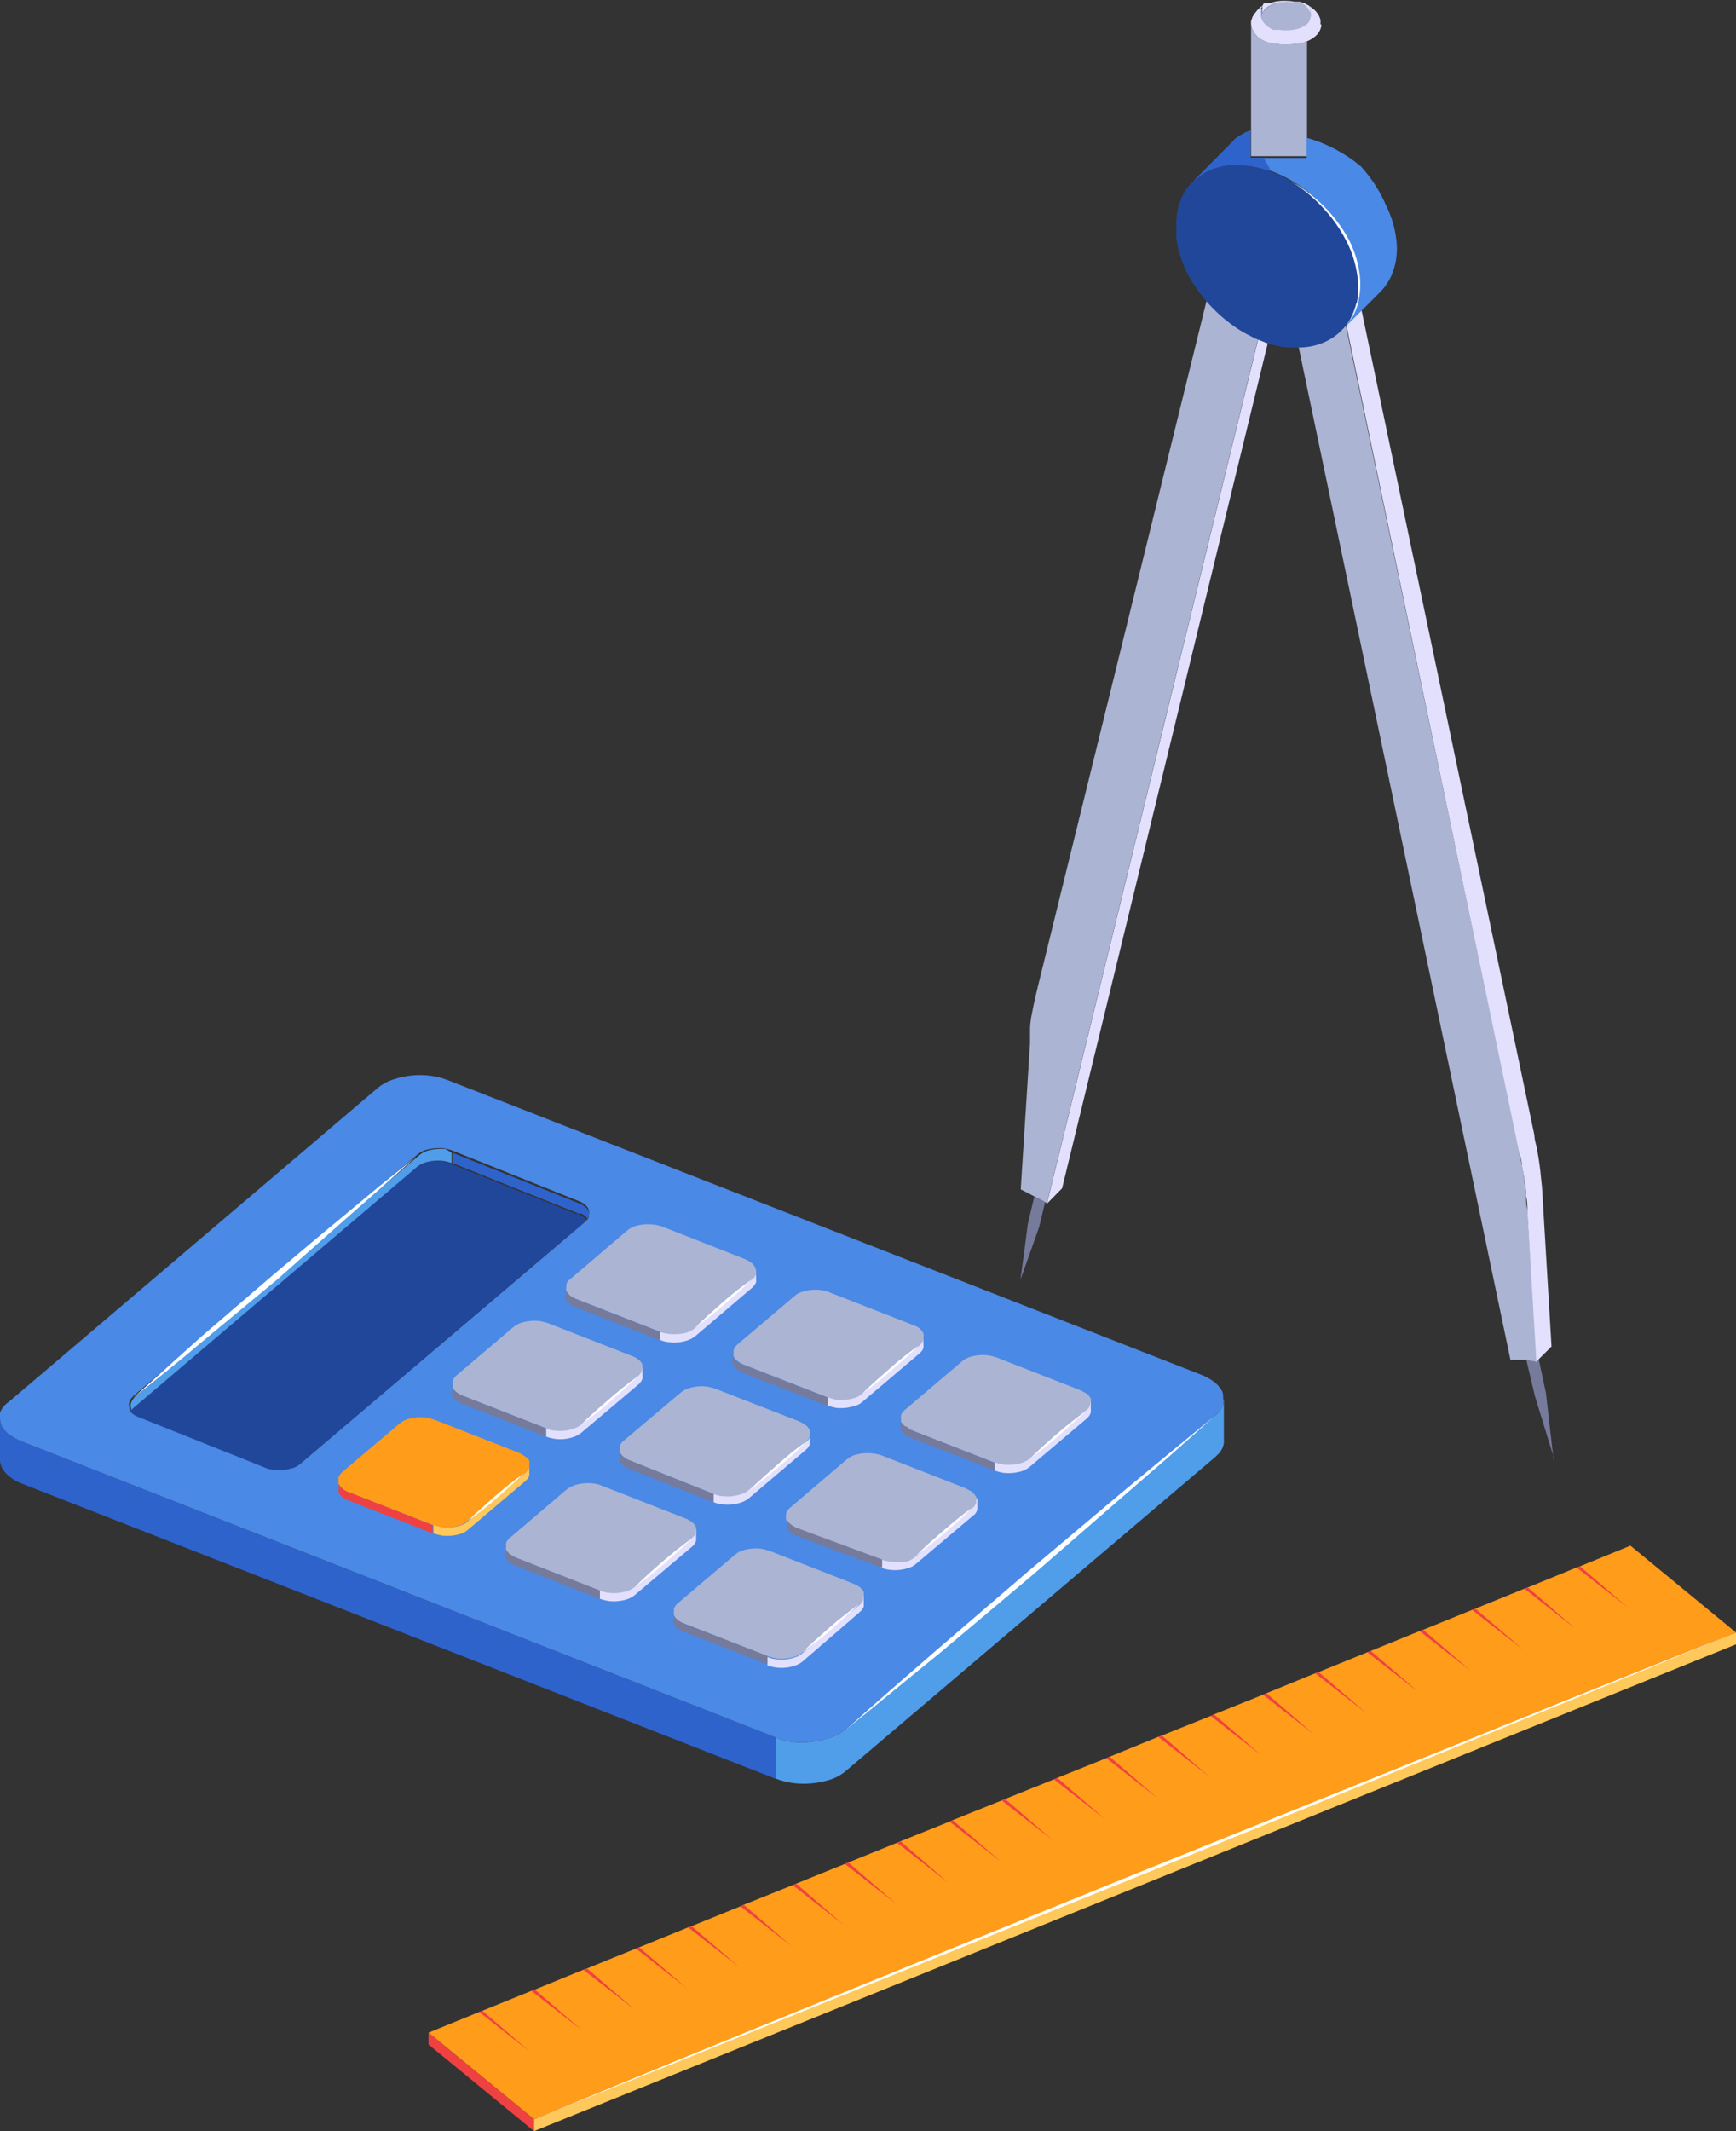 <svg width="44" height="54" viewBox="0 0 44 54" fill="none" xmlns="http://www.w3.org/2000/svg">
<rect x="0" y="0" width="44" height="54" fill="#333333" stroke="none"/>
<g clip-path="url(#clip0_247_2427)">
<path d="M44 41.366V41.666L13.536 54V53.7L44 41.366Z" fill="#FFC85A"/>
<path d="M44 41.366L13.536 53.7L10.86 51.505L12.143 50.982L12.226 50.95L13.466 50.446L13.555 50.414L14.788 49.91H14.794L14.877 49.878L16.117 49.374L16.2 49.342L17.439 48.838L17.529 48.806L18.768 48.302L18.851 48.264L20.09 47.766L20.18 47.728L21.412 47.23L21.502 47.192L22.735 46.694L22.824 46.656L24.063 46.158L24.146 46.12L25.386 45.622L25.475 45.584L26.714 45.086L26.797 45.048L28.037 44.55L28.126 44.512L29.359 44.008L29.448 43.976L30.688 43.478L30.771 43.44L32.01 42.942L32.099 42.904L33.332 42.4L33.422 42.368L34.661 41.864L34.744 41.832L35.983 41.328L36.073 41.296L37.312 40.792L37.395 40.76L38.634 40.256L38.724 40.224L39.956 39.72L40.046 39.688L41.324 39.165L44 41.366Z" fill="#FF9C1A"/>
<path d="M13.536 53.7V54L10.86 51.805V51.505L13.536 53.7Z" fill="#EF4141"/>
<path d="M13.536 53.7L17.337 52.137L21.138 50.586L28.752 47.492L36.373 44.423L40.186 42.885L44 41.366L40.199 42.923L36.392 44.474L28.784 47.568L21.163 50.637L17.35 52.175L13.536 53.7Z" fill="white"/>
<path d="M39.382 37.008V36.932L38.903 35.375L38.685 34.456L38.941 34.494L38.998 34.43C39.062 34.724 39.12 35.011 39.184 35.305C39.247 35.847 39.305 36.383 39.369 36.925C39.375 36.964 39.375 37.008 39.382 37.008Z" fill="#767A9B"/>
<path d="M38.966 34.513L38.692 34.456H38.283L32.879 8.62C33.058 8.619 33.236 8.584 33.403 8.518C33.561 8.458 33.705 8.364 33.824 8.244L34.06 8.008L38.506 29.16C38.506 29.281 38.557 29.409 38.577 29.53C38.621 29.779 38.653 30.028 38.679 30.283C38.679 30.404 38.679 30.532 38.711 30.659L38.966 34.513Z" fill="#ABB4D3"/>
<path d="M32.182 8.493L26.919 30.111L26.535 30.5L31.94 8.391C32.019 8.429 32.1 8.463 32.182 8.493Z" fill="#E2E0FC"/>
<path d="M39.324 34.118L38.998 34.443L38.941 34.507L38.711 30.678C38.711 30.551 38.711 30.43 38.679 30.302C38.679 30.053 38.621 29.798 38.577 29.549C38.577 29.428 38.532 29.307 38.5 29.179L34.073 7.995L34.456 7.606L38.89 28.764C38.89 28.892 38.941 29.013 38.96 29.141C39.007 29.388 39.041 29.637 39.062 29.887C39.079 30.012 39.09 30.138 39.094 30.264L39.324 34.118Z" fill="#E2E0FC"/>
<path d="M31.94 8.372L26.535 30.487L26.472 30.455L26.191 30.302L25.871 30.136L26.107 26.435C26.107 26.32 26.107 26.206 26.107 26.091C26.107 25.861 26.165 25.638 26.21 25.408L26.286 25.076L30.662 7.293L30.713 7.363C30.971 7.715 31.297 8.012 31.671 8.238C31.758 8.287 31.848 8.332 31.94 8.372Z" fill="#ABB4D3"/>
<path d="M26.491 30.455L26.337 31.093C26.184 31.534 26.024 31.974 25.865 32.42V32.484C25.862 32.461 25.862 32.437 25.865 32.414C25.929 31.948 25.992 31.483 26.05 31.017C26.107 30.781 26.159 30.551 26.216 30.315L26.491 30.455Z" fill="#767A9B"/>
<path d="M33.217 0.211L32.917 0.051H32.502L32.138 0.115L31.94 0.262L31.876 0.53L31.92 0.676L31.978 0.766L32.074 0.836L32.246 0.919L32.47 0.957L32.808 0.925L33.045 0.861L33.217 0.696L33.307 0.453L33.217 0.211ZM33.089 0.638C32.999 0.699 32.897 0.738 32.789 0.753C32.66 0.775 32.529 0.775 32.4 0.753C32.355 0.759 32.31 0.759 32.265 0.753C32.202 0.729 32.145 0.689 32.099 0.638C32.064 0.612 32.035 0.578 32.014 0.54C31.993 0.501 31.981 0.458 31.978 0.415C31.984 0.349 32.014 0.288 32.061 0.242C32.075 0.224 32.092 0.209 32.112 0.198C32.2 0.129 32.303 0.083 32.412 0.064C32.541 0.042 32.673 0.042 32.802 0.064H32.93C32.992 0.085 33.051 0.118 33.102 0.16C33.142 0.189 33.173 0.228 33.193 0.272C33.213 0.317 33.221 0.366 33.217 0.415C33.213 0.459 33.199 0.501 33.177 0.54C33.155 0.578 33.125 0.612 33.089 0.638Z" fill="#758AC9"/>
<path d="M34.201 8.123C34.144 8.216 34.075 8.302 33.996 8.378C33.86 8.514 33.697 8.62 33.517 8.691C33.327 8.767 33.123 8.806 32.917 8.805H32.63C32.456 8.785 32.285 8.749 32.118 8.697L31.812 8.576L31.505 8.416C31.075 8.158 30.699 7.817 30.4 7.414C30.385 7.388 30.367 7.362 30.349 7.338C30.07 6.962 29.888 6.524 29.819 6.062C29.812 5.962 29.812 5.862 29.819 5.762C29.797 5.448 29.869 5.136 30.023 4.862C30.081 4.765 30.152 4.677 30.234 4.601C30.37 4.469 30.531 4.365 30.707 4.294C30.989 4.186 31.295 4.153 31.595 4.199C31.991 4.248 32.372 4.38 32.713 4.588C33.147 4.843 33.523 5.187 33.818 5.596C34.129 5.993 34.331 6.463 34.405 6.961C34.472 7.36 34.4 7.77 34.201 8.123Z" fill="#21479B"/>
<path d="M33.217 0.415C33.213 0.459 33.199 0.501 33.177 0.54C33.155 0.578 33.125 0.612 33.09 0.638C32.999 0.699 32.897 0.738 32.789 0.753C32.66 0.775 32.529 0.775 32.4 0.753C32.355 0.759 32.31 0.759 32.266 0.753C32.202 0.729 32.145 0.689 32.099 0.638C32.064 0.612 32.035 0.578 32.014 0.54C31.994 0.501 31.981 0.458 31.978 0.415C31.984 0.349 32.014 0.288 32.061 0.242C32.075 0.224 32.092 0.209 32.112 0.198C32.2 0.129 32.303 0.083 32.412 0.064C32.541 0.042 32.673 0.042 32.802 0.064H32.93C32.992 0.085 33.051 0.118 33.102 0.16C33.142 0.189 33.173 0.228 33.193 0.272C33.213 0.317 33.221 0.366 33.217 0.415Z" fill="#ABB4D3"/>
<path d="M33.492 0.638C33.471 0.761 33.402 0.872 33.3 0.944C33.174 1.039 33.023 1.096 32.866 1.11C32.682 1.136 32.495 1.136 32.31 1.11L32.112 1.066C32.029 1.036 31.951 0.993 31.882 0.938C31.793 0.86 31.733 0.754 31.71 0.638C31.71 0.772 31.71 3.758 31.71 3.899V3.956H31.742H31.78H31.818H31.863H31.908H31.959H32.042H32.08H32.138H32.195H32.259H32.323H32.387H32.917H32.949H33.019H33.058H33.09H33.128V0.638H33.492Z" fill="#ABB4D3"/>
<path d="M33.09 0.511C32.999 0.571 32.897 0.61 32.789 0.625C32.66 0.648 32.529 0.648 32.4 0.625C32.355 0.631 32.31 0.631 32.265 0.625C32.204 0.608 32.147 0.578 32.099 0.536C32.051 0.495 32.013 0.442 31.991 0.383C31.988 0.402 31.988 0.421 31.991 0.44C31.994 0.484 32.006 0.527 32.027 0.565C32.048 0.604 32.077 0.637 32.112 0.664C32.16 0.706 32.217 0.736 32.278 0.753C32.323 0.759 32.368 0.759 32.412 0.753C32.541 0.775 32.673 0.775 32.802 0.753C32.905 0.736 33.003 0.697 33.09 0.638C33.125 0.612 33.155 0.578 33.177 0.54C33.199 0.501 33.213 0.459 33.217 0.415C33.22 0.392 33.22 0.368 33.217 0.345C33.19 0.41 33.146 0.467 33.09 0.511Z" fill="#93A2D6"/>
<path d="M33.492 0.638C33.483 0.7 33.462 0.759 33.428 0.811C33.395 0.864 33.352 0.909 33.3 0.944C33.174 1.039 33.023 1.096 32.866 1.11C32.682 1.136 32.495 1.136 32.31 1.11L32.112 1.066C32.029 1.036 31.951 0.993 31.882 0.938C31.796 0.858 31.736 0.753 31.71 0.638C31.707 0.602 31.707 0.566 31.71 0.53L31.748 0.421L31.818 0.319L31.869 0.255L31.94 0.185L32.004 0.14C31.987 0.164 31.974 0.19 31.965 0.217C31.962 0.236 31.962 0.255 31.965 0.274C31.962 0.298 31.962 0.321 31.965 0.345C31.962 0.364 31.962 0.383 31.965 0.402C31.969 0.445 31.982 0.488 32.003 0.526C32.024 0.564 32.052 0.598 32.087 0.625C32.135 0.666 32.192 0.696 32.253 0.715C32.297 0.721 32.342 0.721 32.387 0.715C32.516 0.737 32.648 0.737 32.776 0.715C32.885 0.713 32.992 0.687 33.09 0.638C33.125 0.612 33.155 0.578 33.177 0.54C33.199 0.501 33.213 0.459 33.217 0.415C33.224 0.392 33.224 0.368 33.217 0.345C33.22 0.326 33.22 0.306 33.217 0.287C33.22 0.264 33.22 0.24 33.217 0.217C33.205 0.19 33.19 0.164 33.172 0.14L33.268 0.211C33.301 0.235 33.331 0.263 33.358 0.294L33.422 0.383C33.439 0.418 33.454 0.454 33.466 0.491C33.472 0.527 33.472 0.564 33.466 0.6L33.492 0.638Z" fill="#E2E0FC"/>
<path d="M33.217 0.415C33.213 0.459 33.199 0.501 33.177 0.54C33.155 0.578 33.125 0.612 33.089 0.638C32.999 0.699 32.897 0.738 32.789 0.753C32.66 0.775 32.529 0.775 32.4 0.753C32.355 0.759 32.31 0.759 32.265 0.753C32.202 0.727 32.146 0.688 32.099 0.638C32.065 0.611 32.037 0.577 32.016 0.539C31.995 0.5 31.982 0.458 31.978 0.415C31.975 0.396 31.975 0.376 31.978 0.357C32.084 0.303 32.199 0.266 32.316 0.249C32.501 0.22 32.688 0.22 32.872 0.249C32.936 0.254 32.998 0.269 33.057 0.293C33.113 0.304 33.166 0.321 33.217 0.345C33.224 0.368 33.224 0.392 33.217 0.415Z" fill="#ABB4D3"/>
<path d="M35.402 6.189C35.419 6.46 35.374 6.731 35.268 6.98C35.198 7.137 35.1 7.279 34.98 7.402L34.016 8.365C34.094 8.289 34.163 8.203 34.22 8.11C34.419 7.757 34.491 7.348 34.425 6.949C34.35 6.45 34.148 5.98 33.837 5.583C33.543 5.174 33.166 4.831 32.732 4.575C32.552 4.469 32.361 4.381 32.163 4.313C31.986 4.249 31.802 4.206 31.614 4.186C31.315 4.14 31.009 4.173 30.726 4.281C30.55 4.352 30.39 4.456 30.253 4.588L31.224 3.611L31.301 3.522C31.382 3.463 31.468 3.41 31.556 3.363L31.697 3.305V3.943V4.001H31.729H31.767H31.806H31.85H31.895H31.946H32.029H32.068H32.125H32.182H32.246H32.31H32.374H32.904H32.936H33.007H33.045H33.077H33.115V3.49C33.621 3.632 34.092 3.88 34.495 4.218C34.762 4.511 34.978 4.848 35.134 5.213C35.286 5.518 35.377 5.849 35.402 6.189Z" fill="#4A89E5"/>
<path d="M32.189 4.281L32.144 4.326C31.967 4.262 31.782 4.219 31.595 4.198C31.296 4.153 30.989 4.186 30.707 4.294C30.531 4.365 30.37 4.469 30.234 4.6L31.205 3.624L31.301 3.522C31.382 3.463 31.468 3.41 31.556 3.363L31.697 3.305V3.943V4.001H31.729H31.767H31.806H31.85H31.895H31.946H32.029L32.189 4.281Z" fill="#2F63CC"/>
<path d="M32.713 4.588C33.022 4.76 33.306 4.975 33.556 5.226C33.809 5.481 34.025 5.771 34.195 6.087C34.357 6.405 34.453 6.752 34.476 7.108C34.483 7.286 34.468 7.464 34.431 7.638C34.392 7.81 34.323 7.975 34.227 8.123C34.388 7.813 34.455 7.462 34.418 7.115C34.387 6.768 34.289 6.43 34.131 6.119C33.974 5.81 33.774 5.524 33.537 5.271C33.295 5.006 33.017 4.776 32.713 4.588Z" fill="white"/>
<path d="M31.991 0.345C32.004 0.301 32.028 0.261 32.061 0.23C32.075 0.212 32.092 0.196 32.112 0.185C32.201 0.121 32.304 0.079 32.412 0.064C32.541 0.042 32.673 0.042 32.802 0.064H32.93C32.992 0.085 33.051 0.118 33.102 0.16C33.157 0.209 33.197 0.273 33.217 0.345C33.22 0.326 33.22 0.306 33.217 0.287C33.22 0.264 33.22 0.24 33.217 0.217C33.205 0.19 33.19 0.164 33.172 0.14L33.064 0.083L32.943 0.045H32.821C32.65 0.011 32.474 0.011 32.304 0.045L32.182 0.083H32.138H32.074H32.035C32.016 0.105 32.003 0.131 31.997 0.16C31.994 0.179 31.994 0.198 31.997 0.217C31.994 0.24 31.994 0.264 31.997 0.287L31.991 0.345Z" fill="#E2E0FC"/>
<path d="M31.02 35.458V36.498C31.023 36.519 31.023 36.54 31.02 36.562C31.007 36.656 30.967 36.745 30.905 36.817L30.809 36.912L21.444 44.869C21.327 44.97 21.19 45.046 21.042 45.093C20.743 45.189 20.427 45.219 20.116 45.182C19.96 45.163 19.808 45.125 19.662 45.067V44.027C19.808 44.085 19.96 44.123 20.116 44.142C20.429 44.171 20.745 44.132 21.042 44.027C21.19 43.981 21.327 43.905 21.444 43.804L30.803 35.866C30.891 35.796 30.96 35.703 31.001 35.598C31.007 35.551 31.007 35.504 31.001 35.458H31.02Z" fill="#509DEA"/>
<path d="M30.982 35.26C30.927 35.159 30.85 35.072 30.758 35.005C30.666 34.936 30.565 34.88 30.458 34.839L11.358 27.373C11.214 27.316 11.064 27.277 10.911 27.258C10.599 27.218 10.282 27.248 9.984 27.348C9.835 27.393 9.696 27.467 9.576 27.565L0.224 35.521C0.122 35.587 0.043 35.683 4.79175e-05 35.796C-0.01 35.842 -0.01 35.89 4.79175e-05 35.936C-0.001 36.002 0.012 36.067 0.038 36.128C0.09 36.227 0.167 36.31 0.262 36.37C0.356 36.434 0.456 36.488 0.562 36.53L19.662 44.027C19.808 44.084 19.96 44.123 20.116 44.142C20.429 44.171 20.745 44.132 21.042 44.027C21.19 43.981 21.327 43.905 21.444 43.804L30.803 35.866C30.891 35.796 30.959 35.703 31.001 35.598C31.007 35.551 31.007 35.504 31.001 35.458C31.007 35.391 31.001 35.324 30.982 35.26ZM7.404 37.174C7.256 37.224 7.098 37.239 6.944 37.219C6.864 37.212 6.787 37.193 6.714 37.161L3.52 35.885C3.468 35.866 3.418 35.84 3.373 35.809C3.337 35.783 3.306 35.751 3.283 35.713C3.283 35.713 3.283 35.713 3.283 35.681C3.261 35.626 3.261 35.564 3.283 35.509C3.306 35.458 3.338 35.412 3.379 35.375L10.578 29.256C10.638 29.204 10.708 29.165 10.783 29.141C10.932 29.098 11.088 29.083 11.243 29.096C11.319 29.108 11.394 29.128 11.466 29.154L14.66 30.43C14.712 30.449 14.762 30.474 14.807 30.506C14.853 30.539 14.891 30.583 14.916 30.634C14.938 30.689 14.938 30.751 14.916 30.806C14.918 30.825 14.918 30.844 14.916 30.863L14.852 30.94L7.608 37.091C7.55 37.143 7.48 37.18 7.404 37.2V37.174Z" fill="#4A89E5"/>
<path d="M14.903 30.838C14.905 30.857 14.905 30.876 14.903 30.895L14.858 30.838C14.822 30.803 14.781 30.773 14.737 30.749H14.667L11.473 29.473V29.211L14.667 30.487C14.719 30.506 14.768 30.532 14.814 30.564C14.86 30.597 14.897 30.64 14.922 30.691C14.932 30.741 14.925 30.793 14.903 30.838Z" fill="#2F63CC"/>
<path d="M14.871 30.895L14.807 30.972L7.608 37.091C7.55 37.143 7.48 37.18 7.404 37.2C7.256 37.249 7.098 37.264 6.944 37.244C6.864 37.238 6.787 37.219 6.714 37.187L3.52 35.911C3.468 35.892 3.418 35.866 3.373 35.834C3.337 35.809 3.306 35.776 3.283 35.738C3.283 35.738 3.283 35.706 3.315 35.7L10.515 29.581C10.574 29.529 10.644 29.49 10.719 29.466C10.868 29.42 11.024 29.405 11.179 29.422C11.255 29.434 11.33 29.453 11.402 29.479L14.597 30.755H14.667C14.711 30.779 14.752 30.809 14.788 30.844L14.871 30.895Z" fill="#21479B"/>
<path d="M11.447 29.211V29.473C11.375 29.447 11.3 29.427 11.224 29.415C11.069 29.398 10.912 29.413 10.764 29.46C10.689 29.484 10.619 29.523 10.559 29.575L3.36 35.694C3.36 35.694 3.36 35.694 3.328 35.732C3.328 35.732 3.328 35.732 3.328 35.7C3.306 35.645 3.306 35.583 3.328 35.528C3.35 35.477 3.383 35.431 3.424 35.394L10.623 29.275C10.683 29.223 10.752 29.184 10.828 29.16C10.977 29.117 11.133 29.102 11.287 29.115C11.343 29.143 11.396 29.175 11.447 29.211Z" fill="#509DEA"/>
<path d="M19.662 44.027V45.073L0.562 37.595C0.447 37.552 0.34 37.492 0.243 37.416C0.164 37.356 0.099 37.28 0.051 37.193C0.022 37.136 0.005 37.073 4.38797e-05 37.008V35.936C-0.001 36.002 0.012 36.067 0.038 36.128C0.09 36.227 0.167 36.31 0.262 36.37C0.356 36.434 0.456 36.488 0.562 36.53L19.662 44.027Z" fill="#2F63CC"/>
<path d="M21.444 43.823C22.204 43.14 22.977 42.47 23.75 41.8L26.082 39.797L28.433 37.819L29.614 36.842L30.803 35.866L29.653 36.887L28.49 37.895L26.191 39.892L23.84 41.87C23.029 42.527 22.243 43.178 21.444 43.823Z" fill="white"/>
<path d="M3.36 35.432C3.948 34.903 4.535 34.379 5.11 33.862L6.899 32.325C7.506 31.814 8.106 31.304 8.713 30.806L9.62 30.053L10.54 29.313L9.659 30.098L8.771 30.876L7.027 32.42L5.193 33.939C4.587 34.456 3.98 34.941 3.36 35.432Z" fill="white"/>
<path d="M13.415 37.11C13.418 37.133 13.418 37.157 13.415 37.181C13.394 37.234 13.361 37.282 13.319 37.321L11.85 38.54C11.792 38.591 11.725 38.63 11.652 38.654C11.501 38.701 11.342 38.716 11.185 38.699C11.109 38.687 11.034 38.667 10.962 38.642L8.841 37.812C8.785 37.795 8.733 37.767 8.688 37.729C8.642 37.696 8.604 37.652 8.579 37.602C8.573 37.57 8.573 37.538 8.579 37.506C8.575 37.483 8.575 37.459 8.579 37.436C8.599 37.38 8.635 37.332 8.681 37.295L10.118 36.077C10.178 36.025 10.248 35.986 10.323 35.962C10.472 35.915 10.628 35.9 10.783 35.917C10.861 35.929 10.938 35.949 11.013 35.974L13.134 36.804C13.186 36.825 13.235 36.853 13.28 36.887C13.335 36.916 13.381 36.957 13.415 37.008C13.421 37.042 13.421 37.077 13.415 37.11Z" fill="#FF9C1A"/>
<path d="M13.415 37.11V37.321C13.418 37.34 13.418 37.359 13.415 37.378C13.409 37.42 13.389 37.459 13.357 37.487L13.319 37.525L11.875 38.75C11.818 38.802 11.751 38.841 11.677 38.865C11.527 38.912 11.368 38.927 11.211 38.91C11.135 38.897 11.06 38.878 10.987 38.852V38.642C11.06 38.667 11.135 38.687 11.211 38.699C11.368 38.716 11.527 38.701 11.677 38.654C11.751 38.63 11.818 38.591 11.875 38.539L13.319 37.321C13.361 37.282 13.394 37.234 13.415 37.18C13.418 37.157 13.418 37.133 13.415 37.11Z" fill="#FFC85A"/>
<path d="M10.962 38.642V38.852L8.841 38.023C8.784 38.001 8.73 37.971 8.681 37.933C8.641 37.903 8.608 37.864 8.585 37.819C8.577 37.785 8.577 37.75 8.585 37.716V37.506C8.579 37.538 8.579 37.57 8.585 37.602C8.611 37.652 8.648 37.696 8.694 37.729C8.739 37.767 8.791 37.795 8.847 37.812L10.962 38.642Z" fill="#EF4141"/>
<path d="M13.293 37.321C13.07 37.544 12.827 37.748 12.591 37.959C12.354 38.167 12.106 38.363 11.85 38.546C12.073 38.323 12.316 38.118 12.552 37.908C12.789 37.697 13.038 37.506 13.293 37.321Z" fill="white"/>
<path d="M16.283 34.666C16.287 34.69 16.287 34.713 16.283 34.737C16.265 34.792 16.232 34.84 16.187 34.877L14.75 36.096C14.689 36.146 14.62 36.185 14.545 36.211C14.395 36.257 14.236 36.273 14.079 36.255C14.003 36.243 13.928 36.224 13.855 36.198L11.735 35.368C11.681 35.346 11.63 35.318 11.581 35.285C11.535 35.252 11.498 35.209 11.473 35.158C11.467 35.126 11.467 35.094 11.473 35.062C11.469 35.039 11.469 35.015 11.473 34.992C11.491 34.937 11.524 34.888 11.569 34.852L13.012 33.627C13.071 33.579 13.138 33.542 13.21 33.518C13.361 33.471 13.52 33.456 13.677 33.473C13.753 33.486 13.828 33.505 13.9 33.531L16.021 34.36C16.076 34.38 16.128 34.408 16.174 34.443C16.22 34.476 16.258 34.52 16.283 34.571C16.289 34.602 16.289 34.635 16.283 34.666Z" fill="#ABB4D3"/>
<path d="M16.283 34.666V34.871C16.286 34.892 16.286 34.913 16.283 34.934C16.27 34.972 16.25 35.006 16.225 35.037C16.212 35.053 16.197 35.068 16.181 35.081L14.731 36.306C14.669 36.354 14.6 36.39 14.526 36.415C14.378 36.464 14.221 36.48 14.066 36.459C13.99 36.447 13.915 36.428 13.843 36.402V36.191C13.913 36.223 13.989 36.243 14.066 36.249C14.221 36.269 14.378 36.254 14.526 36.204C14.601 36.182 14.671 36.145 14.731 36.096L16.168 34.871C16.212 34.835 16.248 34.789 16.27 34.737C16.273 34.713 16.273 34.69 16.27 34.666H16.283Z" fill="#E2E0FC"/>
<path d="M13.836 36.191V36.402L11.716 35.572C11.658 35.551 11.604 35.521 11.556 35.483C11.517 35.453 11.485 35.416 11.46 35.375C11.453 35.339 11.453 35.302 11.46 35.266V35.056C11.45 35.087 11.45 35.12 11.46 35.151C11.482 35.204 11.52 35.249 11.569 35.279C11.612 35.315 11.662 35.343 11.716 35.362L13.836 36.191Z" fill="#767A9B"/>
<path d="M16.168 34.871C15.944 35.094 15.708 35.298 15.472 35.509C15.235 35.719 14.986 35.911 14.731 36.096C14.954 35.872 15.191 35.668 15.433 35.458C15.676 35.247 15.912 35.056 16.168 34.871Z" fill="white"/>
<path d="M19.164 32.223C19.166 32.246 19.166 32.27 19.164 32.293C19.142 32.344 19.109 32.389 19.068 32.427L17.624 33.652C17.567 33.702 17.499 33.739 17.426 33.76C17.276 33.81 17.117 33.825 16.96 33.805C16.883 33.799 16.807 33.779 16.736 33.748L14.616 32.918C14.559 32.901 14.507 32.873 14.462 32.835C14.416 32.802 14.379 32.758 14.354 32.708C14.347 32.676 14.347 32.643 14.354 32.612C14.351 32.589 14.351 32.565 14.354 32.542C14.372 32.487 14.408 32.44 14.456 32.408L15.893 31.183C15.953 31.131 16.022 31.092 16.098 31.068C16.247 31.023 16.403 31.01 16.558 31.029C16.636 31.037 16.713 31.054 16.788 31.081L18.883 31.904C18.934 31.927 18.983 31.955 19.03 31.986C19.076 32.02 19.113 32.063 19.138 32.114C19.158 32.147 19.167 32.185 19.164 32.223Z" fill="#ABB4D3"/>
<path d="M19.164 32.216V32.427C19.167 32.446 19.167 32.465 19.164 32.484C19.152 32.522 19.133 32.557 19.106 32.586L19.062 32.631L17.624 33.856C17.563 33.904 17.494 33.941 17.42 33.965C17.272 34.014 17.115 34.029 16.96 34.009C16.881 34.004 16.803 33.984 16.73 33.952V33.748C16.804 33.775 16.881 33.792 16.96 33.799C17.114 33.818 17.271 33.805 17.42 33.76C17.494 33.735 17.564 33.696 17.624 33.646L19.062 32.42C19.108 32.386 19.143 32.34 19.164 32.286C19.164 32.286 19.164 32.242 19.164 32.216Z" fill="#E2E0FC"/>
<path d="M16.717 33.748V33.958L14.597 33.122C14.538 33.103 14.484 33.072 14.437 33.033C14.397 33.005 14.364 32.968 14.341 32.925C14.335 32.891 14.335 32.856 14.341 32.822V32.612C14.335 32.643 14.335 32.676 14.341 32.708C14.366 32.758 14.404 32.802 14.45 32.835C14.498 32.868 14.549 32.895 14.603 32.918L16.717 33.748Z" fill="#767A9B"/>
<path d="M19.049 32.42C18.825 32.65 18.589 32.854 18.353 33.059C18.116 33.263 17.867 33.461 17.612 33.645C17.835 33.422 18.072 33.218 18.308 33.007C18.544 32.797 18.793 32.605 19.049 32.42Z" fill="white"/>
<path d="M17.65 38.776C17.653 38.799 17.653 38.822 17.65 38.846C17.629 38.9 17.597 38.948 17.554 38.986L16.098 40.199C16.04 40.25 15.973 40.289 15.899 40.313C15.677 40.394 15.432 40.394 15.21 40.313L13.089 39.484L12.935 39.401C12.891 39.366 12.854 39.323 12.827 39.273C12.821 39.242 12.821 39.209 12.827 39.178C12.821 39.152 12.821 39.126 12.827 39.101C12.844 39.048 12.878 39.001 12.923 38.967L14.36 37.742C14.422 37.696 14.491 37.659 14.564 37.633C14.714 37.584 14.874 37.568 15.031 37.589C15.108 37.595 15.184 37.614 15.254 37.646L17.375 38.476C17.429 38.495 17.478 38.523 17.522 38.559C17.572 38.59 17.611 38.634 17.637 38.686C17.647 38.715 17.651 38.745 17.65 38.776Z" fill="#ABB4D3"/>
<path d="M17.643 38.776V38.98C17.646 38.999 17.646 39.018 17.643 39.037C17.632 39.077 17.613 39.114 17.586 39.146L17.541 39.19L16.098 40.409C16.038 40.461 15.968 40.5 15.893 40.524C15.745 40.57 15.588 40.586 15.433 40.569C15.355 40.556 15.278 40.537 15.203 40.511V40.301C15.276 40.332 15.354 40.352 15.433 40.358C15.588 40.378 15.745 40.363 15.893 40.313C15.969 40.29 16.038 40.251 16.098 40.199L17.535 38.974C17.579 38.938 17.615 38.892 17.637 38.84C17.64 38.816 17.64 38.793 17.637 38.769L17.643 38.776Z" fill="#E2E0FC"/>
<path d="M15.203 40.301V40.511L13.083 39.682C13.024 39.662 12.97 39.632 12.923 39.592C12.886 39.561 12.854 39.525 12.827 39.484C12.821 39.448 12.821 39.411 12.827 39.376V39.165C12.82 39.197 12.82 39.229 12.827 39.261C12.851 39.314 12.891 39.359 12.942 39.388C12.986 39.424 13.036 39.452 13.089 39.471L15.203 40.301Z" fill="#767A9B"/>
<path d="M17.535 38.98C17.311 39.203 17.075 39.407 16.839 39.618C16.602 39.828 16.353 40.02 16.098 40.205C16.321 39.982 16.558 39.771 16.794 39.567C17.03 39.363 17.279 39.165 17.535 38.98Z" fill="white"/>
<path d="M20.524 36.332C20.528 36.353 20.528 36.374 20.524 36.396C20.504 36.451 20.469 36.5 20.422 36.536L18.985 37.761C18.923 37.808 18.854 37.845 18.781 37.87C18.632 37.916 18.475 37.932 18.321 37.914C18.244 37.902 18.17 37.883 18.097 37.857L15.97 37.008C15.916 36.989 15.867 36.961 15.823 36.925C15.775 36.894 15.738 36.85 15.714 36.798C15.708 36.766 15.708 36.734 15.714 36.702C15.711 36.679 15.711 36.655 15.714 36.632C15.733 36.577 15.769 36.53 15.817 36.498L17.247 35.292C17.307 35.24 17.377 35.201 17.452 35.177C17.601 35.131 17.757 35.115 17.912 35.132C17.988 35.145 18.063 35.164 18.135 35.19L20.263 36.019C20.314 36.043 20.363 36.071 20.41 36.102C20.457 36.133 20.495 36.178 20.518 36.23C20.527 36.263 20.529 36.298 20.524 36.332Z" fill="#ABB4D3"/>
<path d="M20.524 36.325V36.53C20.528 36.551 20.528 36.572 20.524 36.593C20.513 36.631 20.493 36.666 20.467 36.696L20.422 36.74L18.979 37.965C18.918 38.014 18.848 38.05 18.774 38.074C18.624 38.124 18.465 38.139 18.308 38.118C18.23 38.112 18.155 38.093 18.084 38.061V37.85C18.155 37.882 18.23 37.902 18.308 37.908C18.465 37.928 18.624 37.913 18.774 37.863C18.849 37.843 18.919 37.806 18.979 37.755L20.441 36.53C20.486 36.495 20.519 36.449 20.537 36.396C20.54 36.372 20.54 36.349 20.537 36.325H20.524Z" fill="#E2E0FC"/>
<path d="M18.084 37.857V38.061L15.97 37.231C15.912 37.212 15.857 37.182 15.81 37.142C15.77 37.114 15.737 37.077 15.714 37.034C15.705 36.998 15.705 36.961 15.714 36.925V36.721C15.708 36.753 15.708 36.785 15.714 36.817C15.742 36.866 15.778 36.91 15.823 36.944C15.869 36.971 15.919 36.993 15.97 37.008L18.084 37.857Z" fill="#767A9B"/>
<path d="M20.441 36.53C20.218 36.753 19.982 36.964 19.739 37.168C19.496 37.372 19.26 37.57 19.004 37.755C19.221 37.531 19.464 37.327 19.7 37.117C19.937 36.906 20.16 36.715 20.441 36.53Z" fill="white"/>
<path d="M23.405 33.882C23.409 33.905 23.409 33.928 23.405 33.952C23.385 34.005 23.349 34.052 23.303 34.086L21.866 35.311C21.808 35.363 21.737 35.4 21.662 35.419C21.514 35.469 21.356 35.484 21.202 35.464C21.122 35.458 21.045 35.438 20.972 35.407L18.851 34.577C18.797 34.558 18.748 34.53 18.704 34.494C18.655 34.464 18.617 34.419 18.595 34.367C18.585 34.335 18.585 34.302 18.595 34.271C18.593 34.248 18.593 34.224 18.595 34.201C18.616 34.149 18.649 34.103 18.691 34.067L20.135 32.842C20.191 32.79 20.259 32.752 20.333 32.733C20.483 32.683 20.642 32.668 20.799 32.688C20.876 32.695 20.952 32.714 21.023 32.746L23.143 33.575C23.198 33.593 23.25 33.619 23.297 33.652C23.343 33.687 23.38 33.733 23.405 33.786C23.412 33.817 23.412 33.85 23.405 33.882Z" fill="#ABB4D3"/>
<path d="M23.405 33.875V34.086C23.408 34.105 23.408 34.124 23.405 34.143C23.398 34.184 23.378 34.222 23.348 34.252L23.31 34.29L21.866 35.515C21.808 35.568 21.738 35.606 21.662 35.624C21.513 35.672 21.357 35.69 21.202 35.675C21.125 35.662 21.051 35.643 20.978 35.617V35.407C21.051 35.432 21.125 35.452 21.202 35.464C21.356 35.481 21.513 35.466 21.662 35.419C21.737 35.397 21.807 35.358 21.866 35.304L23.31 34.086C23.352 34.047 23.385 33.999 23.405 33.945C23.409 33.922 23.409 33.898 23.405 33.875Z" fill="#E2E0FC"/>
<path d="M20.965 35.407V35.617L18.838 34.788C18.782 34.763 18.729 34.733 18.678 34.698C18.64 34.668 18.609 34.628 18.589 34.584C18.57 34.553 18.559 34.518 18.557 34.481V34.271C18.551 34.303 18.551 34.335 18.557 34.367C18.58 34.419 18.618 34.463 18.666 34.494C18.709 34.53 18.759 34.558 18.812 34.577L20.965 35.407Z" fill="#767A9B"/>
<path d="M23.297 34.086C23.073 34.309 22.831 34.513 22.594 34.724C22.358 34.934 22.109 35.132 21.853 35.311C22.077 35.088 22.32 34.883 22.556 34.673C22.792 34.462 23.035 34.271 23.297 34.086Z" fill="white"/>
<path d="M21.892 40.435C21.895 40.458 21.895 40.481 21.892 40.505C21.871 40.56 21.836 40.609 21.789 40.645L20.352 41.864C20.292 41.916 20.223 41.955 20.148 41.979C19.999 42.025 19.842 42.04 19.688 42.023C19.609 42.011 19.532 41.992 19.458 41.966L17.337 41.136C17.283 41.118 17.234 41.09 17.19 41.053C17.142 41.022 17.105 40.978 17.081 40.926C17.073 40.895 17.073 40.861 17.081 40.83C17.078 40.807 17.078 40.783 17.081 40.76C17.102 40.705 17.137 40.656 17.184 40.62L18.621 39.401C18.678 39.349 18.746 39.31 18.819 39.286C18.97 39.24 19.128 39.224 19.285 39.241C19.361 39.254 19.436 39.273 19.509 39.299L21.63 40.128C21.684 40.148 21.736 40.176 21.783 40.211C21.831 40.243 21.868 40.287 21.892 40.339C21.898 40.37 21.898 40.403 21.892 40.435Z" fill="#ABB4D3"/>
<path d="M21.892 40.435V40.639C21.895 40.66 21.895 40.681 21.892 40.703C21.884 40.742 21.864 40.778 21.834 40.805L21.776 40.862L20.326 42.113C20.27 42.154 20.207 42.186 20.141 42.208C19.991 42.258 19.832 42.273 19.675 42.253C19.598 42.244 19.523 42.224 19.451 42.196V41.985C19.522 42.017 19.598 42.036 19.675 42.042C19.832 42.062 19.991 42.047 20.141 41.998C20.215 41.978 20.283 41.941 20.339 41.889L21.783 40.664C21.824 40.627 21.857 40.581 21.879 40.53C21.882 40.507 21.882 40.483 21.879 40.46L21.892 40.435Z" fill="#E2E0FC"/>
<path d="M19.451 41.96V42.17L17.324 41.341C17.267 41.319 17.213 41.289 17.164 41.251C17.128 41.221 17.098 41.184 17.075 41.143C17.066 41.107 17.066 41.07 17.075 41.035V40.837C17.068 40.866 17.068 40.897 17.075 40.926C17.098 40.98 17.136 41.026 17.184 41.06C17.229 41.092 17.278 41.117 17.331 41.137L19.451 41.96Z" fill="#767A9B"/>
<path d="M21.783 40.639C21.559 40.862 21.317 41.066 21.08 41.277C20.844 41.487 20.601 41.679 20.339 41.864C20.563 41.641 20.806 41.436 21.042 41.226C21.278 41.015 21.521 40.837 21.783 40.639Z" fill="white"/>
<path d="M24.772 37.991C24.775 38.014 24.775 38.038 24.772 38.061C24.753 38.113 24.72 38.159 24.677 38.195L23.239 39.42C23.17 39.484 23.087 39.532 22.997 39.56C22.846 39.61 22.687 39.626 22.53 39.605C22.453 39.599 22.377 39.579 22.307 39.548L20.186 38.718C20.131 38.698 20.079 38.67 20.033 38.635C19.987 38.602 19.949 38.558 19.924 38.508C19.917 38.476 19.917 38.443 19.924 38.412C19.921 38.389 19.921 38.365 19.924 38.342C19.942 38.289 19.975 38.242 20.02 38.208L21.457 36.983C21.517 36.932 21.587 36.893 21.662 36.868C21.813 36.823 21.971 36.81 22.128 36.83C22.204 36.837 22.279 36.854 22.351 36.88L24.472 37.71L24.625 37.793C24.67 37.828 24.707 37.871 24.734 37.921C24.75 37.942 24.763 37.965 24.772 37.991Z" fill="#ABB4D3"/>
<path d="M24.772 37.984V38.195C24.775 38.214 24.775 38.233 24.772 38.252C24.76 38.292 24.74 38.328 24.715 38.361L24.67 38.399L23.22 39.624C23.162 39.676 23.092 39.714 23.016 39.733C22.868 39.782 22.71 39.797 22.556 39.777C22.477 39.77 22.399 39.751 22.326 39.72V39.516C22.4 39.542 22.477 39.559 22.556 39.567C22.702 39.594 22.852 39.592 22.997 39.56C23.072 39.536 23.141 39.497 23.201 39.446L24.638 38.221C24.684 38.187 24.72 38.14 24.74 38.087C24.744 38.063 24.744 38.04 24.74 38.016L24.772 37.984Z" fill="#E2E0FC"/>
<path d="M22.358 39.516V39.726L20.205 38.922C20.146 38.904 20.092 38.874 20.045 38.833C20.006 38.805 19.973 38.768 19.95 38.725C19.944 38.691 19.944 38.656 19.95 38.623V38.412C19.941 38.443 19.941 38.476 19.95 38.508C19.973 38.56 20.011 38.604 20.058 38.635C20.103 38.669 20.153 38.697 20.205 38.718L22.358 39.516Z" fill="#767A9B"/>
<path d="M24.657 38.189C24.434 38.418 24.197 38.623 23.961 38.827C23.725 39.031 23.476 39.229 23.22 39.414C23.444 39.19 23.68 38.986 23.923 38.776C24.166 38.565 24.402 38.374 24.657 38.189Z" fill="white"/>
<path d="M27.647 35.541C27.65 35.562 27.65 35.583 27.647 35.604C27.631 35.66 27.597 35.71 27.551 35.745L26.114 36.97C26.051 37.016 25.983 37.052 25.909 37.078C25.759 37.125 25.6 37.14 25.443 37.123C25.367 37.111 25.292 37.091 25.22 37.066L23.099 36.236C23.045 36.217 22.995 36.189 22.952 36.153C22.902 36.122 22.863 36.078 22.837 36.026C22.831 35.994 22.831 35.961 22.837 35.93C22.833 35.907 22.833 35.883 22.837 35.86C22.856 35.807 22.889 35.761 22.933 35.726L24.376 34.501C24.434 34.449 24.501 34.41 24.574 34.386C24.725 34.339 24.884 34.324 25.041 34.341C25.117 34.353 25.192 34.373 25.264 34.398L27.385 35.228L27.538 35.311C27.584 35.344 27.622 35.388 27.647 35.438C27.654 35.472 27.654 35.507 27.647 35.541Z" fill="#ABB4D3"/>
<path d="M27.647 35.541V35.732C27.65 35.751 27.65 35.77 27.647 35.789C27.636 35.829 27.616 35.866 27.589 35.898L27.545 35.943L26.107 37.161C26.047 37.212 25.978 37.251 25.903 37.276C25.752 37.323 25.594 37.338 25.437 37.321C25.361 37.309 25.286 37.289 25.213 37.263V37.053C25.286 37.079 25.361 37.098 25.437 37.11C25.594 37.127 25.752 37.112 25.903 37.066C25.976 37.04 26.045 37.003 26.107 36.957L27.538 35.732C27.585 35.697 27.618 35.648 27.634 35.592C27.637 35.571 27.637 35.549 27.634 35.528L27.647 35.541Z" fill="#E2E0FC"/>
<path d="M25.207 37.066V37.263L23.086 36.428C23.028 36.408 22.974 36.378 22.926 36.338C22.887 36.31 22.854 36.273 22.831 36.23C22.824 36.194 22.824 36.157 22.831 36.121V35.917C22.825 35.949 22.825 35.981 22.831 36.013C22.856 36.063 22.893 36.107 22.939 36.14C22.99 36.14 23.041 36.198 23.092 36.236L25.207 37.066Z" fill="#767A9B"/>
<path d="M27.538 35.732C27.315 35.955 27.078 36.16 26.842 36.37C26.606 36.581 26.357 36.779 26.101 36.964C26.325 36.74 26.561 36.53 26.797 36.325C27.034 36.121 27.283 35.93 27.538 35.732Z" fill="white"/>
<path d="M13.434 51.99L12.163 50.995L12.143 50.982L12.226 50.95L13.434 51.99Z" fill="#EF4141"/>
<path d="M14.763 51.454L13.485 50.459L13.466 50.446L13.555 50.414L14.763 51.454Z" fill="#EF4141"/>
<path d="M16.085 50.918L14.807 49.929L14.794 49.91L14.877 49.878L16.085 50.918Z" fill="#EF4141"/>
<path d="M17.407 50.382L16.136 49.387L16.117 49.374L16.2 49.342L17.407 50.382Z" fill="#EF4141"/>
<path d="M18.736 49.846L17.458 48.851L17.439 48.838L17.529 48.806L18.736 49.846Z" fill="#EF4141"/>
<path d="M20.058 49.31L18.781 48.315L18.768 48.302L18.851 48.264L20.058 49.31Z" fill="#EF4141"/>
<path d="M21.38 48.774L20.109 47.779L20.09 47.766L20.18 47.728L21.38 48.774Z" fill="#EF4141"/>
<path d="M22.709 48.238L21.431 47.243L21.412 47.23L21.502 47.192L22.709 48.238Z" fill="#EF4141"/>
<path d="M24.031 47.702L22.754 46.707L22.735 46.694L22.824 46.656L24.031 47.702Z" fill="#EF4141"/>
<path d="M25.36 47.166L24.082 46.171L24.063 46.158L24.146 46.12L25.36 47.166Z" fill="#EF4141"/>
<path d="M26.682 46.63L25.405 45.635L25.386 45.622L25.475 45.584L26.682 46.63Z" fill="#EF4141"/>
<path d="M28.005 46.094L26.727 45.099L26.714 45.086L26.797 45.048L28.005 46.094Z" fill="#EF4141"/>
<path d="M29.333 45.558L28.056 44.563L28.037 44.55L28.126 44.512L29.333 45.558Z" fill="#EF4141"/>
<path d="M30.656 45.022L29.378 44.027L29.359 44.008L29.448 43.976L30.656 45.022Z" fill="#EF4141"/>
<path d="M31.978 44.486L30.7 43.491L30.688 43.478L30.771 43.44L31.978 44.486Z" fill="#EF4141"/>
<path d="M33.307 43.95L32.029 42.955L32.01 42.942L32.099 42.904L33.307 43.95Z" fill="#EF4141"/>
<path d="M34.629 43.408L33.351 42.413L33.332 42.4L33.422 42.368L34.629 43.408Z" fill="#EF4141"/>
<path d="M35.951 42.872L34.674 41.883L34.661 41.864L34.744 41.832L35.951 42.872Z" fill="#EF4141"/>
<path d="M37.28 42.343L36.002 41.347L35.983 41.328L36.073 41.296L37.28 42.343Z" fill="#EF4141"/>
<path d="M38.602 41.8L37.325 40.805L37.312 40.792L37.395 40.76L38.602 41.8Z" fill="#EF4141"/>
<path d="M39.925 41.264L38.653 40.269L38.634 40.256L38.724 40.224L39.925 41.264Z" fill="#EF4141"/>
<path d="M41.253 40.728L39.976 39.733L39.956 39.72L40.046 39.688L41.253 40.728Z" fill="#EF4141"/>
</g>
<defs>
<clipPath id="clip0_247_2427">
<rect width="44" height="54" fill="white"/>
</clipPath>
</defs>
</svg>
